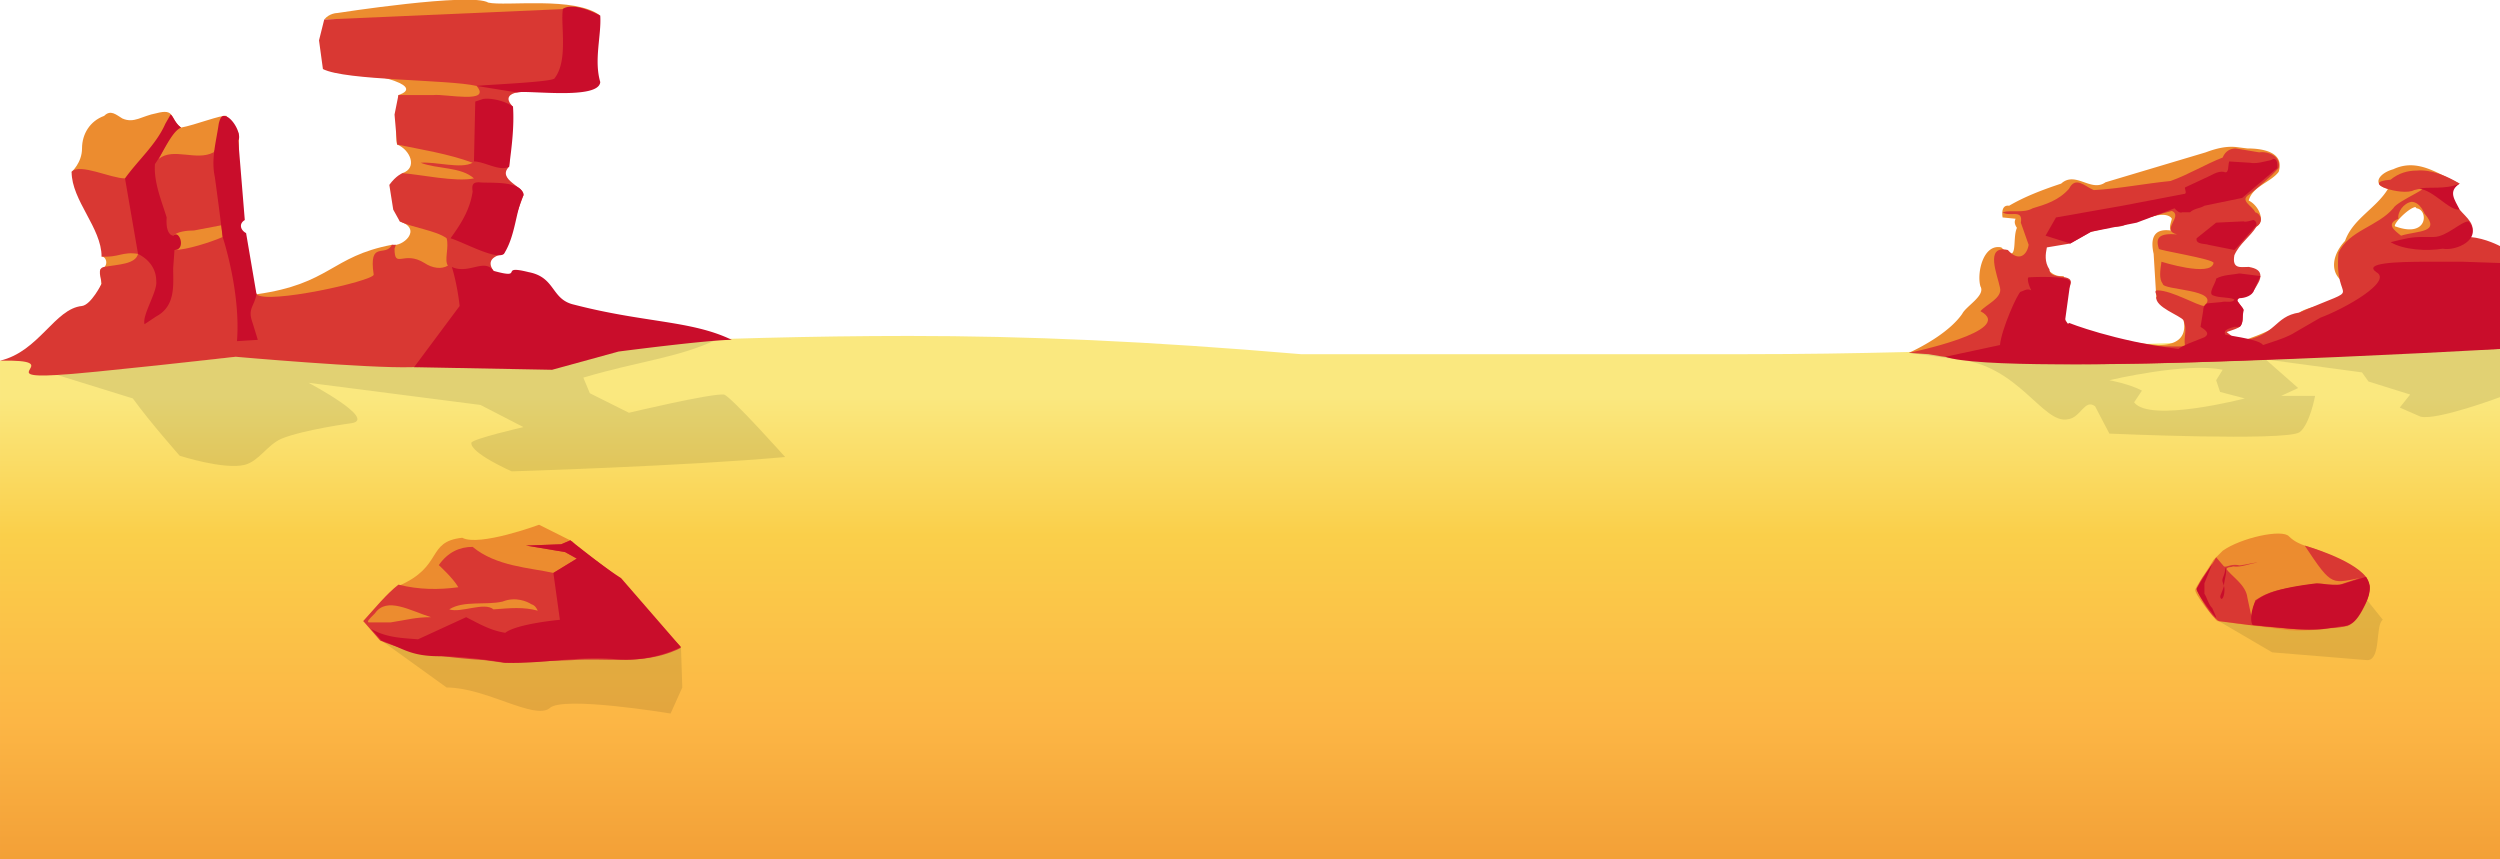 <svg class="desert_scape" xmlns="http://www.w3.org/2000/svg" preserveAspectRatio="xMidYMid meet" viewBox="0 0 1920 660">
	<defs>
		<linearGradient id="desert_gradSand-main" x1="0" x2="0" y1="304.7" y2="660" gradientUnits="userSpaceOnUse">
			<stop offset="0" stop-color="#fae87f"/>
			<stop offset=".3" stop-color="#facf4a"/>
			<stop offset=".7" stop-color="#fcb645"/>
			<stop offset="1" stop-color="#f3a037"/>
		</linearGradient>
	</defs>
	<path fill="url(#desert_gradSand-main)" d="M698 258c-151 0-290 9-508 16-63-17-190 3-190 3v383h1920V263s-68-6-100-4c-166 3-313 13-478 13H999c-117-10-211-14-301-14Z"/>
	<path fill-opacity=".1" d="M102 306c13 18 36 44 36 44s34 11 50 7c11-3 17-15 28-20 17-7 54-12 54-12 20-3-33-31-33-31l132 17 33 17s-39 9-40 12c-1 8 31 22 31 22s133-4 210-11c0 0-42-47-47-48-10-1-73 14-73 14l-30-15-5-12c44-13 72-15 102-29l-369 13-137 14"/>
	<path fill="#ec8c2f" d="M375 212c-3-6-12-9-1-12 11-15 8-35 17-50-2-10-10-18-3-26 6-30 6-69-21-83-13-8-91 5-105-3-17-3-9 7-14 15 52 4 76 14 58 20 0 5-3 33-1 38 10 4 16 18 4 22l-2 37c18 6 2 20-6 18-47 9-47 30-104 38-22-37-11-88-14-124-6-11-6-2-9-13-4-1-24 7-35 9-9-7-4-15-19-11-11 2-17 8-26 4-5-3-9-7-14-2-11 4-17 14-17 25s-8 18-8 18 28 59 23 65c4 0 6 8-1 10l1 11-25 58zm86-200c-19-15-73-7-86-10-13-8-116 8-116 8s-6 0-10 5"/>
	<path fill="#d93833" d="m432 7-183 8-4 16 3 22c17 9 97 8 118 13 12 14-24 6-33 7h-27l-3 15 2 23c19 4 39 7 58 14-9 5-28-1-40 0 13 5 31 3 41 12-14 3-41-3-55-4 0 0-5 2-10 9l3 19 5 9c10 5 28 7 36 13 2 7-2 17 1 21-5 3-12 2-18-2-16-10-23 5-23-11l1-3h-3c-5 10-18-4-14 23-1 5-82 23-90 15-18-45-13-83-14-124 0 0-12 2-19 15-13 7-31-4-42 5 5-9 10-23 17-24-15-12-22 41-43 39-11 0-35-12-41-5 0 22 23 43 23 65 13 1 16-4 28-2-2 8-15 8-26 10-6 1-2 9-2 13 0 0-8 16-15 17-21 2-33 35-63 42 53-1-6 14 44 11 22-1 137-14 137-14s102 9 135 8c104-1 180-21 244-21-66-11-124-15-189-32-2-3 3-18 8-21-8-11 8-13 8-13 2-10 11-34 15-45 2-6-21-12-11-22l3-46c-7-7-2-10 3-11 52-5 37-32 37-32zM170 173l1 9c-9 4-28 10-37 10l-1-11c3-3 10-4 16-4z"/>
	<path fill="#c90d2b" d="M432 7c-1 15 4 40-6 53 0 3-52 5-60 6l31 5c8-2 63 6 64-8-5-17 1-36 0-51-7-4-22-10-29-5Zm-61 69-6 2-1 46c8 0 20 8 27 4 2-15 4-31 3-46-5-4-16-7-23-6zM131 88l-4 7c-7 16-21 28-31 42l10 58c8 4 14 11 14 21 1 8-11 26-9 33l9-6c15-8 13-24 13-37l1-14c9 0 4-16-1-11 0 0-6 0-5-14-4-13-10-27-9-41 7-10 13-25 20-28-5-4-6-9-8-10zm41 1c-2 0-3 2-4 6-2 14-6 27-3 41a3123 3123 0 0 1 6 46s14 42 11 80l16-1-4-13c-4-11 1-12 3-22l-8-47c-4-2-6-7-1-10l-5-61c3-5-5-19-11-19zm196 51c-4 0-6 1-5 7-2 14-9 25-17 36 10 3 35 17 41 12 9-14 9-33 15-45-1-12-27-9-34-10zm-21 65s4 12 6 30l-35 47 106 2 51-14s69-9 87-9c-31-15-67-13-121-27-18-4-14-21-35-25-24-6-2 6-27-1-7-10-19 3-32-3z"/>
	<path fill-opacity=".1" d="m1818 461 12 15c-6 4-1 31-12 31l-73-6-41-24z"/>
	<path fill="#ec8c2f" d="m1758 484-55-7c-1 0-18-21-17-24 0-2 8-13 14-23l7-7c14-10 46-17 51-11 4 4 9 6 12 7 13 4 24 9 35 15 14 8 17 14 13 27-3 9-10 18-15 20-15 2-31 4-45 3z"/>
	<path fill="#d93833" d="M1770 419c22 33 20 29 47 24-11-14-47-24-47-24zm-68 9c-4 8-13 17-15 25 4 8 10 19 17 24l23 3 22 2c10 1 19 2 28 1s20 0 27-3c8-7 16-19 16-30l-2-5c-1-2 0-2-3-2l-18 6c-11 0-20-1-30 1-11 2-21 3-30 8l-5 3-3 12-3-14c-1-10-13-17-16-22 1-2 3-1 5-2 6 1 12-2 19-3-4 0-14 3-15 2-6-1-9 2-11 1z"/>
	<path fill="#c90d2b" d="M1699 433a796 796 0 0 0-12 19c0 2 4 9 12 19 4 5 4 5 0-4-3-3-4-8-6-11v-8zm10 3c0 6-3 8-2 11l1 3c0-4 3-12 1-14zm108 7-16 5c-8 3-15 0-22 0-16 2-36 5-46 13-2 1-6 14-3 19a616 616 0 0 1 9 1l22 2c16 1 20 1 37-2 7 0 11-3 16-12 3-6 10-17 3-26zm-109 7c-2 7-4 8-2 10 2 0 3-7 2-10z"/>
	<path fill-opacity=".1" d="m293 492 50 36c30 0 67 25 79 16 9-10 93 4 93 4l9-20-1-31z"/>
	<path fill="#ec8c2f" d="M279 477c9-9 17-20 27-27 35-15 21-34 49-37 13 7 59-10 59-10l26 13c59 86-140 77-161 61z"/>
	<path fill="#d93833" d="m387 509-15-2c-29-2-56-5-80-15l-13-15c9-10 18-21 27-28 16 4 31 4 46 2-4-7-15-17-15-17 7-10 16-14 26-14 18 15 44 16 62 20l18-11-9-5-30-5 27-1 7-3c14 13 36 25 46 38l33 38c7 7 7 6 3 8-27 12-53 6-81 8zm-87-31c13-2 19-4 31-4-16-5-34-16-43-3-5 5-6 6-5 7zm108-14c-3-2-12-6-22-2-13 3-30-1-41 6 9 3 27-6 34 0 13-1 23-2 34 1-1-2-2-4-5-5z"/>
	<path fill="#c90d2b" d="M388 509c-18-3-37-5-50-5-23 0-28-6-45-12l-8-9c12 7 25 7 36 8l37-17c10 5 18 10 30 12 9-7 42-10 42-10l-5-36 18-11-9-5-30-5 27-1 7-3c13 10 25 20 39 29l46 53a97 97 0 0 1-53 9c-28-2-55 4-82 3z"/>
	<path fill-opacity=".1" d="m1920 268-454 3 37 5c47 4 66 50 85 46 10-1 13-16 21-10l11 21s135 6 146-1c8-6 12-28 12-28h-26l13-6-25-22 74 10 5 7 32 10-8 10 16 7c13 3 61-15 61-15zm-213 16-5 8 3 9 19 5s-73 19-85 3l6-9c-9-5-25-8-25-8s59-14 87-8z"/>
	<path fill="#ec8c2f" d="M1718 113c-8-1-16 1-24 4l-77 23c-11 8-23-9-34 1-15 5-28 10-40 17-7-1-5 9-5 9l10 1c-1 2-1 4 1 7-4 9 2 29-12 15-14-3-19 20-16 30 4 7-11 15-14 21-9 13-28 24-41 30 69 2 297-2 366-2l88-1v-79c-46 1-49-42-31-48-16-7-32-20-51-11-11 3-17 12-4 15-9 15-27 23-33 40-13 14-12 32 10 36-3 13-33 11-45 19-2 3-28 18-46 22a184 184 0 0 1-1 0c-5 0-10-4-9-7 1-2 8-3 10-4 4-7-4-21-4-21s12-13 20-18l-9-7c-29 5-2-25 6-31 7-4 2-16-6-20 3-11 17-14 23-22 5-16-14-18-24-18zm1 149 6-2zm136-103 1 1c9 1 9 23-16 14-4 0 9-14 15-15zm-194 6c3 0 6 1 7 3-1 4-2 6-1 9-15-2-15 9-13 18l2 33c2 11 23 2 21 18 3 15-8 19-19 19-40-3-77-15-78-23l5-30c-18 2-21-27-12-40l33 6 42-10s7-3 13-3z"/>
	<path fill="#d93833" d="M1717 114c-4 0-8 2-10 7-13 5-26 13-40 18-20 2-40 6-59 7-7-3-14-11-19-1-8 9-18 12-28 15-7 4-16 1-23 3 5 4 16-3 14 8l6 17c-1 7-7 14-16 4-18-4-8 19-6 29 2 8-11 13-15 18 28 15-55 32-55 32l15 1c100 19 354-3 439-4v-79s-11-6-23-7c6-9-3-15-8-21-6-7-11-13 0-20-10-6-22-11-33-10-7 0-14 2-20 7-25 2 9 13 18 8 20-5-13 8-16 14-12 14-34 17-42 34-4 42 23 23-30 46-20 3-17 18-46 22h-1l-9-7c3-1 10-3 11-5s2-4 1-10c2-3 1-2-3-8-9-5 9-3 12-9 3-5 5-8 5-11 0-4-3-6-9-7-6 0-13 2-11-9 4-9 12-14 17-22 6-4 3-10-1-11-2-5-13-9-4-14 7-6 15-12 22-20 2-9-8-13-15-12zm135 41c3 0 7 2 10 9 13 15-5 13-18 17-5-4-12-9-2-13-1-5 4-12 10-13zm-184 7c9 4-9 15 4 18-13-1-17 2-14 11-2 1 43 8 42 11-2 11-40-1-40-1-1 7-2 13 1 17 0 5 45 4 32 17-5 0-25-12-36-12-4 0 1 5-1 5-1 8 18 14 21 18 3 8 0 12 1 19l1 1c-46 1-84-6-92-19-4-5 1-17 1-24 10-16-14-6-14-16-4-6-3-12-2-17l18-3 21-12c8-3 16 2 24-4z"/>
	<path fill="#c90d2b" d="m1746 122-2 1c-5 1-11 3-16 2l-16-1c-1 3 0 10-4 8-5-1-10 3-15 5l-15 7c0 2 2 5-1 5l-47 9-51 9-8 14 19 6 16-9 35-7 29-11c2 2 4 4 6 3h6c3-3 8-3 11-5l29-6 27-23c0-3 0-7-3-7zm143 19c-11 5-25 2-31 4 11 1 23 17 31 16-4-8-9-14 0-20zm-158 28c-2 0-6 2-8 1l-21 1-15 12c-1 5 7 4 9 5l20 4 2-2 15-17c0-3-1-3-2-4zm165 1c-6 0-17 12-27 12h-8c-9 0-13 1-25 4 10 6 28 7 40 5 10 2 31-7 20-21zm-31 31c-26 0-50 1-40 8 13 7-24 28-43 35l-19 11c-6 4-16 7-25 10-2-3-11-5-29-8-2-4 4-5 7-6h4c3-2 2-8 3-12 1-3-8-8-3-10 4 0 10-2 11-6l5-11-16-2c-5 1-13 1-18 4 0 3-7 12-2 13 5 2 12 1 16 3-1 3-7 1-10 2l-11 1c-2 1-3 3-3 6l-2 12c3 2 8 5 3 8-10 4-16 6-20 9-49-6-84-20-84-20l-1 1-2-3 4-29c1-6-32-4-32-4-1 0-1 4 2 10-3-2-7 1-8 1-2 0-15 29-16 41l-42 9c46 16 426-6 426-6v-66l-29-1z"/>
</svg>
